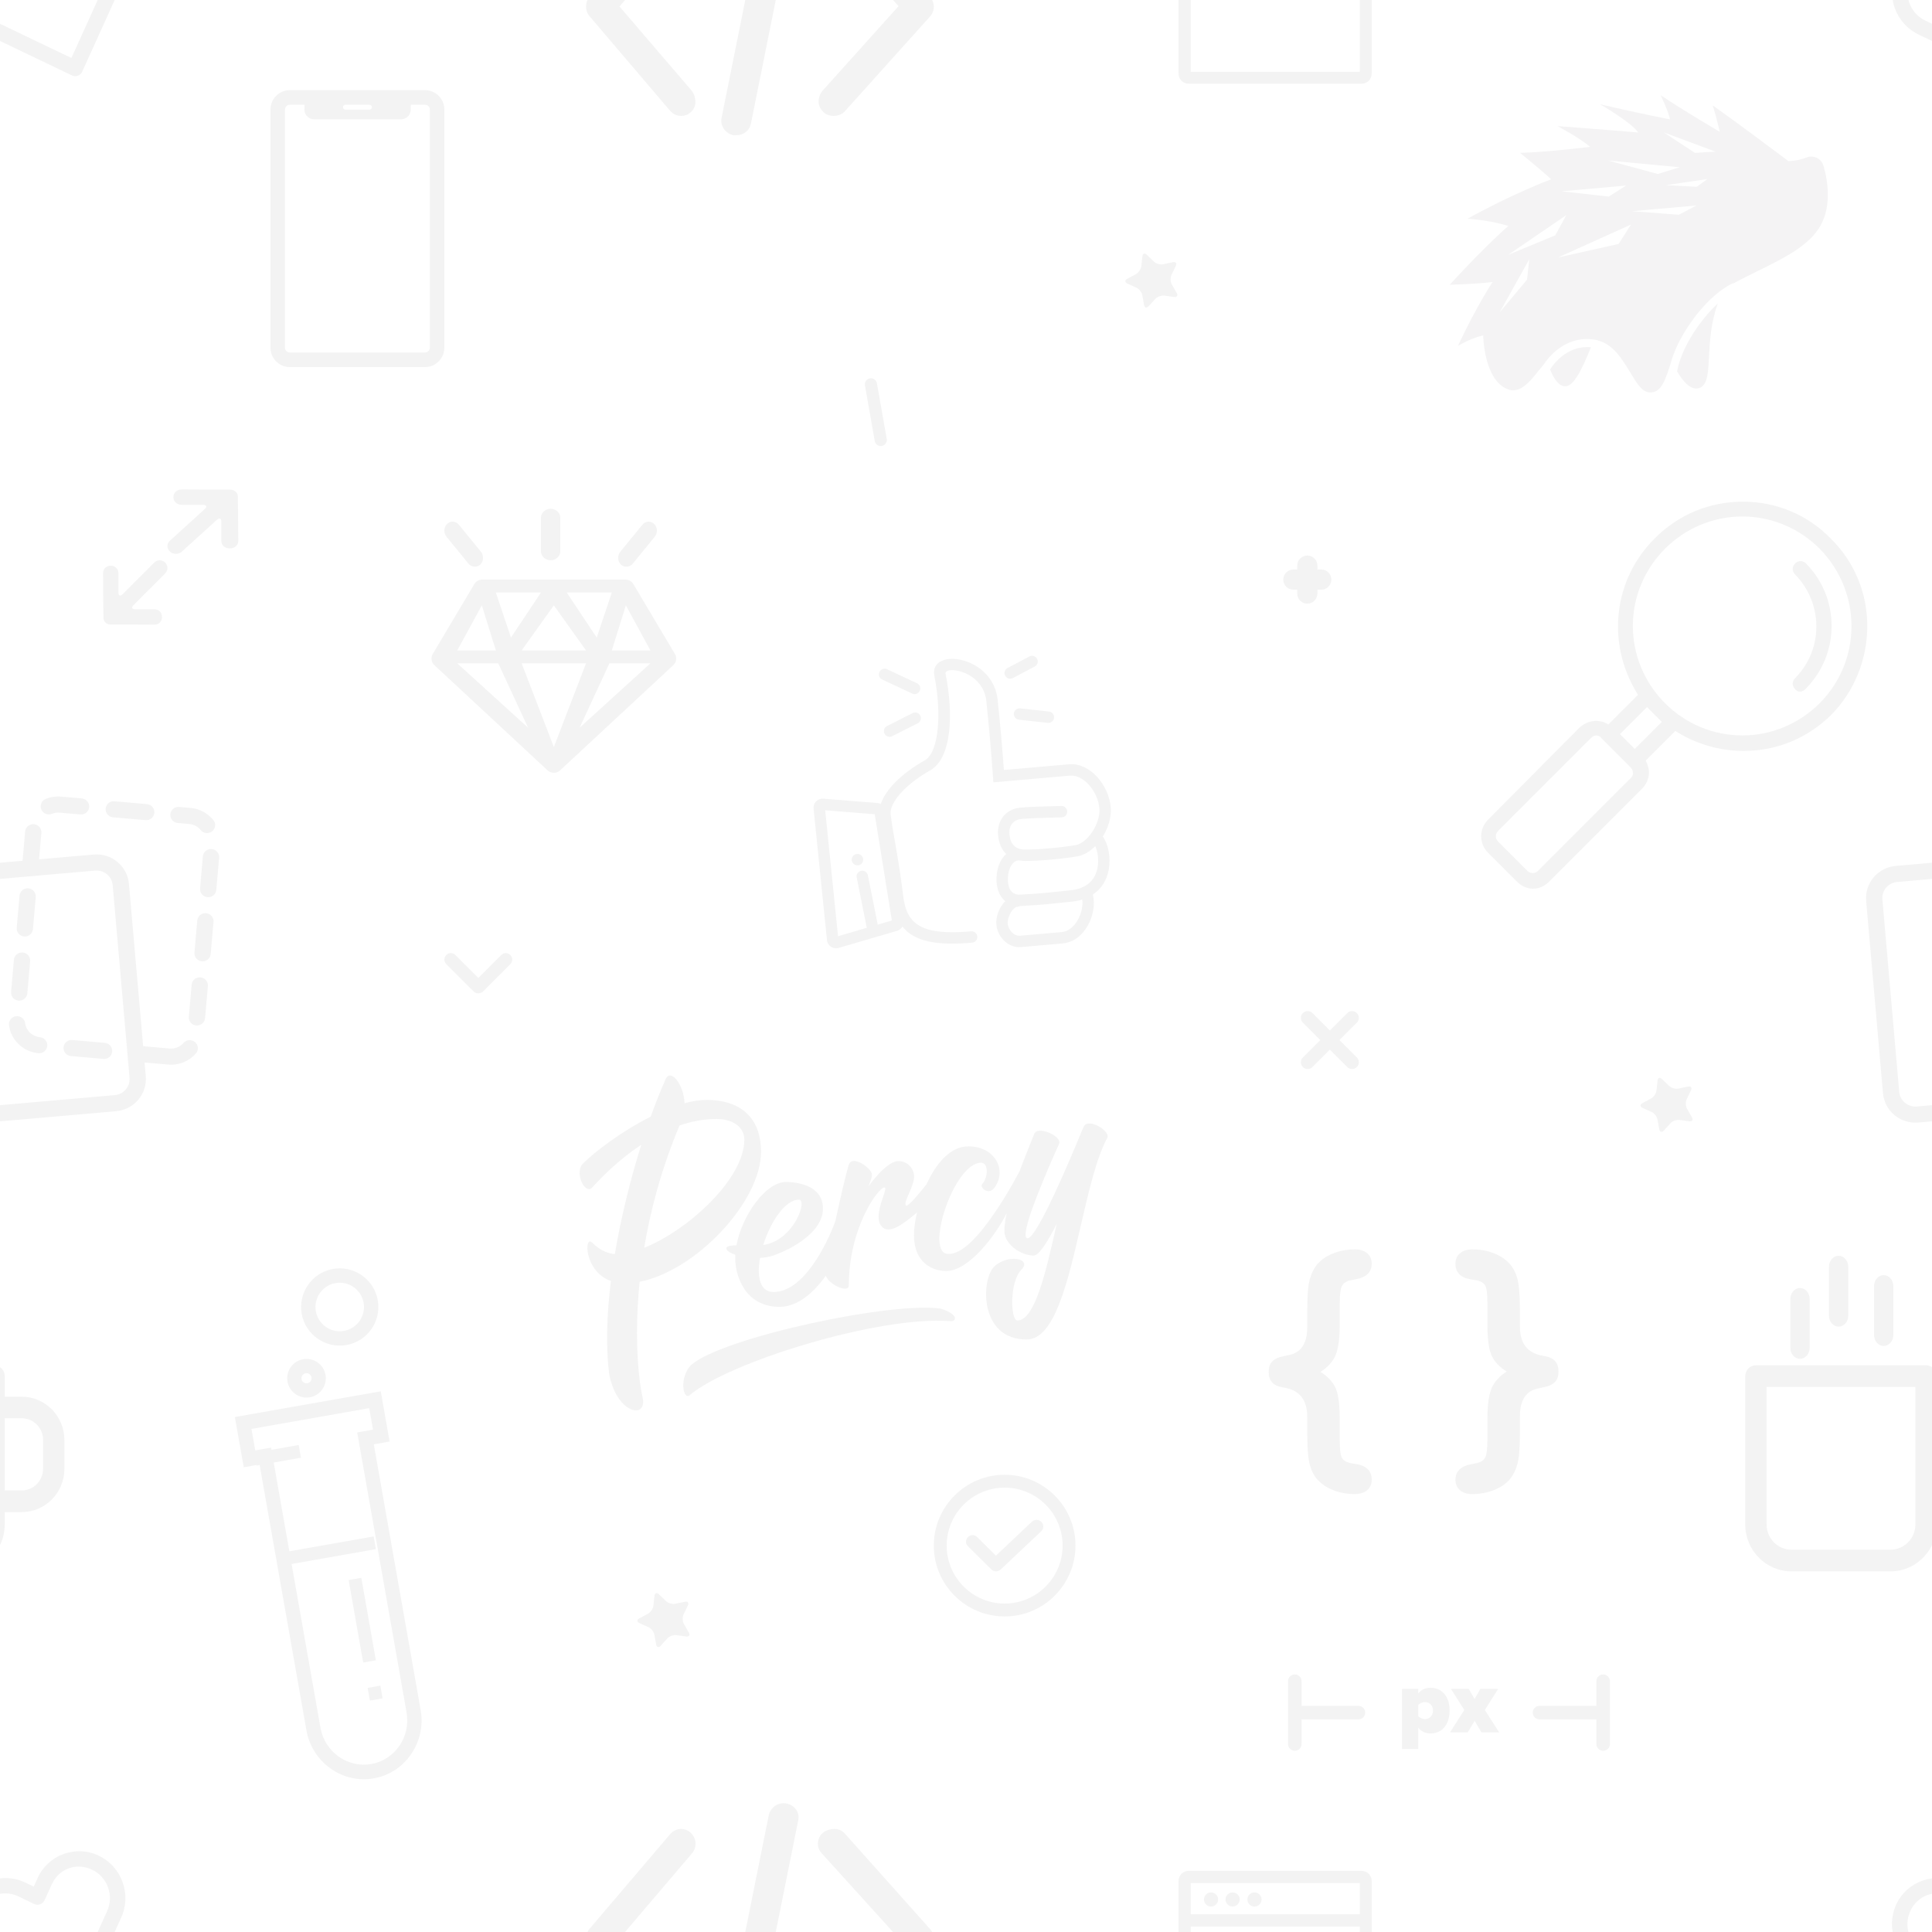 <svg width="300" height="300" viewBox="0 0 300 300" fill="none" xmlns="http://www.w3.org/2000/svg">
<g opacity="0.06" clip-path="url(#clip0)">
<path fill-rule="evenodd" clip-rule="evenodd" d="M9.866 -12.111C8.148 -11.485 6.672 -10.204 5.854 -8.403L5.243 -7.049L3.909 -7.681C0.341 -9.389 -3.935 -7.833 -5.571 -4.231C-7.206 -0.629 -5.646 3.658 -2.078 5.365C2.334 7.476 6.753 9.595 11.165 11.706C11.455 11.845 11.788 11.862 12.092 11.751C12.395 11.641 12.64 11.414 12.772 11.121L18.825 -2.256C20.455 -5.857 18.9 -10.145 15.332 -11.852C13.548 -12.706 11.582 -12.735 9.864 -12.11L9.866 -12.111ZM10.674 -9.891C11.798 -10.3 13.087 -10.254 14.29 -9.677C16.696 -8.526 17.733 -5.671 16.633 -3.24L11.087 9.008C7.046 7.073 3.012 5.136 -1.029 3.201C-3.435 2.05 -4.48 -0.819 -3.376 -3.247C-2.273 -5.676 0.466 -6.673 2.872 -5.522L5.309 -4.346C5.599 -4.208 5.932 -4.191 6.236 -4.302C6.539 -4.412 6.784 -4.639 6.918 -4.932L8.041 -7.403C8.591 -8.617 9.549 -9.481 10.674 -9.891Z" fill="#333333"/>
<path fill-rule="evenodd" clip-rule="evenodd" d="M309.866 -12.111C308.148 -11.485 306.672 -10.204 305.854 -8.403L305.243 -7.049L303.909 -7.681C300.341 -9.389 296.065 -7.833 294.429 -4.231C292.794 -0.629 294.354 3.658 297.922 5.365C302.334 7.476 306.753 9.595 311.165 11.706C311.455 11.845 311.788 11.862 312.092 11.751C312.395 11.641 312.64 11.414 312.772 11.121L318.825 -2.256C320.455 -5.857 318.9 -10.145 315.332 -11.852C313.548 -12.706 311.582 -12.735 309.864 -12.11L309.866 -12.111ZM310.674 -9.891C311.798 -10.3 313.087 -10.254 314.29 -9.677C316.696 -8.526 317.733 -5.671 316.633 -3.24L311.087 9.008C307.046 7.073 303.012 5.136 298.971 3.201C296.565 2.05 295.52 -0.819 296.624 -3.247C297.727 -5.676 300.466 -6.673 302.872 -5.522L305.309 -4.346C305.599 -4.208 305.932 -4.191 306.236 -4.302C306.539 -4.412 306.784 -4.639 306.918 -4.932L308.041 -7.403C308.591 -8.617 309.549 -9.481 310.674 -9.891Z" fill="#333333"/>
<path fill-rule="evenodd" clip-rule="evenodd" d="M9.866 287.889C8.148 288.515 6.672 289.797 5.854 291.597L5.243 292.951L3.909 292.319C0.341 290.611 -3.935 292.167 -5.571 295.769C-7.206 299.371 -5.646 303.658 -2.078 305.365C2.334 307.476 6.753 309.595 11.165 311.706C11.455 311.845 11.788 311.862 12.092 311.751C12.395 311.641 12.64 311.414 12.772 311.121L18.825 297.744C20.455 294.143 18.9 289.855 15.332 288.148C13.548 287.294 11.582 287.265 9.864 287.89L9.866 287.889ZM10.674 290.109C11.798 289.7 13.087 289.746 14.29 290.323C16.696 291.474 17.733 294.329 16.633 296.76L11.087 309.008C7.046 307.073 3.012 305.136 -1.029 303.201C-3.435 302.05 -4.48 299.181 -3.376 296.753C-2.273 294.324 0.466 293.327 2.872 294.478L5.309 295.654C5.599 295.792 5.932 295.809 6.236 295.698C6.539 295.588 6.784 295.361 6.918 295.068L8.041 292.597C8.591 291.383 9.549 290.519 10.674 290.109Z" fill="#333333"/>
<path fill-rule="evenodd" clip-rule="evenodd" d="M309.866 287.889C308.148 288.515 306.672 289.797 305.854 291.597L305.243 292.951L303.909 292.319C300.341 290.611 296.065 292.167 294.429 295.769C292.794 299.371 294.354 303.658 297.922 305.365C302.334 307.476 306.753 309.595 311.165 311.706C311.455 311.845 311.788 311.862 312.092 311.751C312.395 311.641 312.64 311.414 312.772 311.121L318.825 297.744C320.455 294.143 318.9 289.855 315.332 288.148C313.548 287.294 311.582 287.265 309.864 287.89L309.866 287.889ZM310.674 290.109C311.798 289.7 313.087 289.746 314.29 290.323C316.696 291.474 317.733 294.329 316.633 296.76L311.087 309.008C307.046 307.073 303.012 305.136 298.971 303.201C296.565 302.05 295.52 299.181 296.624 296.753C297.727 294.324 300.466 293.327 302.872 294.478L305.309 295.654C305.599 295.792 305.932 295.809 306.236 295.698C306.539 295.588 306.784 295.361 306.918 295.068L308.041 292.597C308.591 291.383 309.549 290.519 310.674 290.109Z" fill="#333333"/>
<path fill-rule="evenodd" clip-rule="evenodd" d="M45 14H66C67.657 14 69 15.351 69 17.017V53.983C69 55.649 67.657 57 66 57H45C43.343 57 42 55.649 42 53.983V17.017C42 15.351 43.343 14 45 14ZM45 16.263C44.586 16.263 44.25 16.601 44.25 17.017V53.983C44.25 54.399 44.586 54.737 45 54.737H66C66.414 54.737 66.75 54.399 66.75 53.983V17.017C66.75 16.601 66.414 16.263 66 16.263H63.791L63.777 17.054C63.762 17.871 63.095 18.526 62.277 18.526H48.775C47.937 18.526 47.261 17.84 47.275 17.001L47.288 16.263H45ZM53.627 16.263C53.419 16.263 53.25 16.432 53.25 16.64C53.25 16.849 53.419 17.017 53.627 17.017H57.373C57.581 17.017 57.75 16.849 57.75 16.64C57.75 16.432 57.581 16.263 57.373 16.263H53.627Z" fill="#333333"/>
<path fill-rule="evenodd" clip-rule="evenodd" d="M96.198 1.01L107.428 -12.187C108.263 -13.136 108.17 -14.561 107.241 -15.415C106.313 -16.269 104.92 -16.174 104.085 -15.224L91.556 -0.51C90.815 0.344 90.815 1.673 91.556 2.527L104.085 17.241C104.549 17.716 105.107 18 105.755 18C106.313 18 106.868 17.809 107.241 17.43C107.705 17.05 107.983 16.48 107.983 15.817C107.983 15.247 107.796 14.583 107.425 14.108L96.198 1.01Z" fill="#333333"/>
<path fill-rule="evenodd" clip-rule="evenodd" d="M131.219 -15.243C130.828 -15.717 130.241 -16 129.558 -16C128.971 -16 128.288 -15.809 127.799 -15.431C126.821 -14.579 126.723 -13.158 127.603 -12.211L139.528 0.953L127.701 14.118C127.31 14.591 127.113 15.16 127.113 15.822C127.113 16.391 127.406 16.957 127.895 17.431C128.285 17.809 128.872 18 129.46 18C130.145 18 130.828 17.717 131.219 17.243L144.414 2.564C145.195 1.712 145.195 0.386 144.414 -0.466L131.219 -15.243Z" fill="#333333"/>
<path fill-rule="evenodd" clip-rule="evenodd" d="M122.134 -19.946C120.899 -20.228 119.663 -19.379 119.377 -18.153L112.055 18.264C111.77 19.49 112.626 20.715 113.861 21H114.337C115.477 21 116.428 20.246 116.619 19.113L123.941 -17.304C124.225 -18.53 123.465 -19.663 122.134 -19.946H122.134Z" fill="#333333"/>
<path fill-rule="evenodd" clip-rule="evenodd" d="M96.198 301.01L107.428 287.813C108.263 286.864 108.17 285.439 107.241 284.585C106.313 283.731 104.92 283.827 104.085 284.776L91.556 299.49C90.815 300.344 90.815 301.673 91.556 302.527L104.085 317.241C104.549 317.716 105.107 318 105.755 318C106.313 318 106.868 317.809 107.241 317.43C107.705 317.05 107.983 316.48 107.983 315.817C107.983 315.247 107.796 314.583 107.425 314.109L96.198 301.01Z" fill="#333333"/>
<path fill-rule="evenodd" clip-rule="evenodd" d="M131.219 284.757C130.828 284.283 130.241 284 129.558 284C128.971 284 128.288 284.19 127.799 284.569C126.821 285.421 126.723 286.842 127.603 287.789L139.528 300.953L127.701 314.118C127.31 314.591 127.113 315.16 127.113 315.822C127.113 316.391 127.406 316.957 127.895 317.431C128.285 317.81 128.872 318 129.46 318C130.145 318 130.828 317.717 131.219 317.243L144.414 302.564C145.195 301.712 145.195 300.386 144.414 299.534L131.219 284.757Z" fill="#333333"/>
<path fill-rule="evenodd" clip-rule="evenodd" d="M122.134 280.054C120.899 279.772 119.663 280.621 119.377 281.847L112.055 318.264C111.77 319.49 112.626 320.715 113.861 321H114.337C115.477 321 116.428 320.246 116.619 319.113L123.941 282.696C124.225 281.47 123.465 280.336 122.134 280.054H122.134Z" fill="#333333"/>
<path fill-rule="evenodd" clip-rule="evenodd" d="M211.401 -9.5H184.6C183.699 -9.5 183 -8.801 183 -7.901V11.4C183 12.301 183.699 13 184.6 13H211.401C212.301 13 213 12.301 213 11.4V-7.901C213 -8.801 212.301 -9.5 211.401 -9.5ZM211.151 -7.651V-2.75H184.901V-7.6H211.151V-7.651ZM184.901 11.15V-0.85H211.151V11.15H184.901ZM186.949 -5.051C186.949 -5.65 187.449 -6.15 188.049 -6.15C188.649 -6.15 189.149 -5.65 189.149 -5.051C189.149 -4.451 188.649 -3.951 188.049 -3.951C187.449 -3.949 186.949 -4.449 186.949 -5.051ZM190.301 -5.051C190.301 -5.65 190.801 -6.15 191.401 -6.15C192 -6.15 192.5 -5.65 192.5 -5.051C192.5 -4.451 192 -3.951 191.401 -3.951C190.801 -3.949 190.301 -4.449 190.301 -5.051ZM193.699 -5.051C193.699 -5.65 194.199 -6.15 194.799 -6.15C195.399 -6.15 195.899 -5.65 195.899 -5.051C195.899 -4.451 195.399 -3.951 194.799 -3.951C194.199 -3.949 193.699 -4.449 193.699 -5.051Z" fill="#333333"/>
<path fill-rule="evenodd" clip-rule="evenodd" d="M211.401 290.5H184.6C183.699 290.5 183 291.199 183 292.099V311.4C183 312.301 183.699 313 184.6 313H211.401C212.301 313 213 312.301 213 311.4V292.099C213 291.199 212.301 290.5 211.401 290.5ZM211.151 292.349V297.25H184.901V292.4H211.151V292.349ZM184.901 311.15V299.15H211.151V311.15H184.901ZM186.949 294.949C186.949 294.35 187.449 293.85 188.049 293.85C188.649 293.85 189.149 294.35 189.149 294.949C189.149 295.549 188.649 296.049 188.049 296.049C187.449 296.051 186.949 295.551 186.949 294.949ZM190.301 294.949C190.301 294.35 190.801 293.85 191.401 293.85C192 293.85 192.5 294.35 192.5 294.949C192.5 295.549 192 296.049 191.401 296.049C190.801 296.051 190.301 295.551 190.301 294.949ZM193.699 294.949C193.699 294.35 194.199 293.85 194.799 293.85C195.399 293.85 195.899 294.35 195.899 294.949C195.899 295.549 195.399 296.049 194.799 296.049C194.199 296.051 193.699 295.551 193.699 294.949Z" fill="#333333"/>
<path fill-rule="evenodd" clip-rule="evenodd" d="M283.15 25.737C282.909 24.9 282.158 24.327 281.283 24.312C281.022 24.307 280.766 24.354 280.521 24.45C279.895 24.696 278.921 24.98 277.709 25.015C275.291 23.202 269.429 18.824 265.949 16.364C265.949 16.364 266.417 17.798 267.052 20.473C267.052 20.473 261.537 17.251 257.871 14.785C257.871 14.785 259.207 17.62 259.306 18.532C259.306 18.532 254.909 17.699 248.485 16.199C248.485 16.199 253.235 18.947 254.389 20.572C254.389 20.572 248.625 20.083 241.836 19.578C241.836 19.578 245.251 21.371 246.907 22.8C246.907 22.8 240.731 23.594 236.034 23.74C236.034 23.74 239.467 26.507 240.849 27.842C240.849 27.842 234.95 30.041 227.881 33.96C227.881 33.96 231.566 34.206 234.209 35.096C234.209 35.096 230.954 37.855 225.112 44.212C225.112 44.212 228.793 44.141 231.769 43.794C231.769 43.794 229.382 47.332 226.379 53.711C226.379 53.711 228.383 52.498 230.311 52.08C230.311 52.08 230.391 59.3 234.365 60.526L234.368 60.521C234.563 60.586 234.749 60.611 234.911 60.614C235.106 60.617 235.311 60.591 235.519 60.536C236.792 60.2 237.773 58.98 238.909 57.569C239.173 57.241 239.442 56.907 239.721 56.575C240.205 55.833 240.904 55.017 241.785 54.325C243.333 53.108 245.508 52.224 248.143 52.851L248.135 52.885C250.49 53.433 251.966 55.881 253.17 57.876C254.148 59.497 254.92 60.778 256.027 60.918C256.105 60.928 256.182 60.934 256.258 60.935C257.952 60.965 258.582 59.022 259.379 56.562C259.928 54.427 261.122 52.089 262.592 50.006C264.44 47.387 266.807 45.054 269.063 43.989L269.091 44.049C270.312 43.377 271.596 42.746 272.861 42.124C276.783 40.194 280.487 38.372 282.379 35.541C283.325 34.126 283.812 32.377 283.827 30.344C283.84 28.52 283.467 26.832 283.15 25.737ZM266.742 47.129C265.644 48.134 264.568 49.374 263.614 50.726C261.986 53.033 260.78 55.571 260.416 57.675C261.463 59.426 262.417 60.295 263.323 60.326L263.352 60.327C264.197 60.341 264.763 59.79 265.036 58.689C265.241 57.866 265.301 56.732 265.371 55.418C265.496 53.056 265.659 50.021 266.742 47.129ZM243.026 59.98C242.154 59.965 241.393 59.11 240.698 57.367C241.098 56.73 241.723 55.963 242.557 55.307C243.716 54.397 245.226 53.739 247.035 53.926C246.825 54.458 246.585 55.043 246.328 55.627C245.424 57.687 244.349 59.813 243.227 59.968C243.161 59.977 243.093 59.981 243.026 59.98ZM263.192 23.743L258.35 20.556L266.373 23.541L263.192 23.743ZM249.707 24.923L257.427 27.019L260.828 25.968L249.707 24.923ZM263.465 29.006L265.141 27.796L258.719 28.748L263.465 29.006ZM252.493 28.815L249.81 30.524L242.472 29.704L252.493 28.815ZM260.698 33.348L263.415 31.907L253.393 32.797L260.698 33.348ZM253.26 34.869L251.332 37.882L241.907 39.987L253.26 34.869ZM241.503 36.54L234.182 39.574L243.211 33.408L241.503 36.54ZM237.463 40.26L237.121 43.417L232.859 48.515L237.463 40.26Z" fill="#3F3A40"/>
<path fill-rule="evenodd" clip-rule="evenodd" d="M36.938 77.09C36.93 76.509 36.409 76.035 35.775 76.033L28.241 76C26.488 76 26.49 78.389 28.244 78.391L31.517 78.394C32.064 78.394 32.195 78.677 31.803 79.034L26.385 83.96C25.871 84.426 25.871 85.181 26.387 85.65C26.9 86.117 27.733 86.117 28.247 85.65L33.665 80.724C34.052 80.373 34.367 80.485 34.367 80.984L34.369 83.962C34.372 85.554 37.003 85.556 37 83.964L36.938 77.09Z" fill="#333333"/>
<path fill-rule="evenodd" clip-rule="evenodd" d="M16.056 95.912C16.063 96.493 16.537 96.967 17.114 96.969L23.962 97C25.556 97.002 25.554 94.611 23.96 94.611L20.985 94.608C20.488 94.608 20.368 94.325 20.724 93.968L25.65 89.042C26.117 88.575 26.117 87.818 25.648 87.351C25.181 86.885 24.424 86.882 23.958 87.349L19.032 92.278C18.68 92.629 18.394 92.514 18.394 92.017L18.392 89.039C18.389 87.447 15.998 87.445 16 89.037L16.056 95.912Z" fill="#333333"/>
<path fill-rule="evenodd" clip-rule="evenodd" d="M179.394 46.412C179.704 46.071 180.327 45.844 180.782 45.906L182.308 46.113C182.764 46.175 182.949 45.9 182.721 45.5L181.958 44.164C181.729 43.764 181.706 43.102 181.905 42.688L182.573 41.301C182.774 40.886 182.57 40.625 182.119 40.719L180.612 41.032C180.161 41.126 179.525 40.943 179.192 40.625L178.08 39.561C177.747 39.243 177.436 39.356 177.386 39.813L177.218 41.343C177.168 41.802 176.797 42.35 176.392 42.568L175.036 43.297C174.63 43.515 174.643 43.846 175.062 44.035L176.465 44.668C176.885 44.858 177.293 45.38 177.374 45.833L177.648 47.346C177.731 47.8 178.05 47.891 178.359 47.55L179.394 46.412Z" fill="#333333"/>
<path fill-rule="evenodd" clip-rule="evenodd" d="M259.394 174.412C259.704 174.07 260.327 173.844 260.782 173.906L262.308 174.113C262.764 174.175 262.949 173.9 262.721 173.5L261.958 172.164C261.729 171.764 261.706 171.102 261.905 170.688L262.573 169.301C262.774 168.886 262.57 168.625 262.119 168.719L260.612 169.032C260.161 169.126 259.525 168.943 259.192 168.625L258.08 167.561C257.747 167.243 257.436 167.356 257.386 167.813L257.218 169.343C257.168 169.802 256.797 170.351 256.392 170.568L255.036 171.297C254.63 171.515 254.643 171.847 255.062 172.035L256.465 172.668C256.885 172.858 257.293 173.379 257.374 173.832L257.648 175.346C257.731 175.8 258.05 175.891 258.359 175.551L259.394 174.412Z" fill="#333333"/>
<path fill-rule="evenodd" clip-rule="evenodd" d="M103.631 254.412C103.941 254.07 104.563 253.844 105.019 253.906L106.544 254.113C107.001 254.175 107.185 253.9 106.958 253.5L106.194 252.164C105.965 251.764 105.942 251.102 106.142 250.688L106.81 249.301C107.011 248.886 106.807 248.625 106.356 248.719L104.849 249.032C104.398 249.126 103.761 248.943 103.429 248.625L102.316 247.561C101.984 247.243 101.672 247.356 101.623 247.813L101.455 249.343C101.405 249.802 101.034 250.351 100.629 250.568L99.272 251.297C98.867 251.515 98.879 251.846 99.299 252.035L100.702 252.668C101.122 252.858 101.53 253.379 101.611 253.832L101.885 255.346C101.968 255.8 102.286 255.891 102.596 255.551L103.631 254.412Z" fill="#333333"/>
<path fill-rule="evenodd" clip-rule="evenodd" d="M135.075 58.753C135.588 58.662 136.078 59.005 136.168 59.519L137.691 68.153C137.781 68.666 137.438 69.156 136.925 69.247C136.411 69.337 135.922 68.994 135.831 68.481L134.309 59.847C134.218 59.333 134.561 58.843 135.075 58.753Z" fill="#333333"/>
<path fill-rule="evenodd" clip-rule="evenodd" d="M85.484 79C84.694 79.007 83.985 79.654 84 80.353V85.655C83.989 86.356 84.707 87 85.5 87C86.293 87 87.011 86.356 87 85.655V80.353C87.017 79.646 86.285 78.993 85.484 79ZM70.224 81.001C69.741 81.025 69.284 81.373 69.096 81.86C68.908 82.345 69.002 82.944 69.325 83.334L72.757 87.533C73.199 88.095 74.075 88.16 74.585 87.672C75.094 87.182 75.143 86.23 74.687 85.682L71.256 81.483C71.003 81.164 70.611 80.981 70.224 81.001L70.224 81.001ZM100.601 81.005C100.273 81.038 99.958 81.215 99.744 81.486L96.313 85.683C95.857 86.231 95.906 87.182 96.415 87.672C96.924 88.16 97.8 88.095 98.243 87.534L101.673 83.337C102.018 82.922 102.101 82.273 101.869 81.772C101.64 81.273 101.114 80.954 100.601 81.005L100.601 81.005ZM74.799 90C74.341 90.021 73.903 90.281 73.669 90.668L67.178 101.584C66.867 102.11 66.973 102.842 67.424 103.261L85.044 119.635C85.498 120.06 86.263 120.122 86.782 119.778C86.851 119.74 86.9 119.682 86.956 119.635L104.576 103.261C105.027 102.842 105.134 102.11 104.822 101.584L98.331 90.668C98.084 90.261 97.61 89.998 97.128 90H86H74.8H74.799ZM77 92H84L79.338 99L77 92ZM88 92H95L92.662 99L88 92ZM86 94L91 101H81L86 94ZM74.817 94L77 101H71L74.817 94ZM97.183 94L101 101H95L97.183 94ZM71 103H77.368L82 113L71 103ZM81 103H91L86 116L81 103ZM94.632 103H101L90 113L94.632 103Z" fill="#333333"/>
<mask id="path-22-outside-1" maskUnits="userSpaceOnUse" x="197.343" y="84.343" width="11.314" height="11.314" fill="black">
<rect fill="white" x="197.343" y="84.343" width="11.314" height="11.314"/>
<path fill-rule="evenodd" clip-rule="evenodd" d="M203.467 87.832C203.467 87.574 203.258 87.365 203 87.365C202.742 87.365 202.533 87.574 202.533 87.832L202.533 89.533L200.832 89.533C200.574 89.533 200.365 89.742 200.365 90C200.365 90.258 200.574 90.467 200.832 90.467H202.533V92.168C202.533 92.426 202.742 92.635 203 92.635C203.258 92.635 203.467 92.426 203.467 92.168V90.467H205.168C205.426 90.467 205.635 90.258 205.635 90C205.635 89.742 205.426 89.533 205.168 89.533L203.467 89.533L203.467 87.832Z"/>
</mask>
<path fill-rule="evenodd" clip-rule="evenodd" d="M203.467 87.832C203.467 87.574 203.258 87.365 203 87.365C202.742 87.365 202.533 87.574 202.533 87.832L202.533 89.533L200.832 89.533C200.574 89.533 200.365 89.742 200.365 90C200.365 90.258 200.574 90.467 200.832 90.467H202.533V92.168C202.533 92.426 202.742 92.635 203 92.635C203.258 92.635 203.467 92.426 203.467 92.168V90.467H205.168C205.426 90.467 205.635 90.258 205.635 90C205.635 89.742 205.426 89.533 205.168 89.533L203.467 89.533L203.467 87.832Z" fill="#333333"/>
<path d="M202.533 89.533L202.533 90.633L203.633 90.633L203.633 89.533L202.533 89.533ZM200.365 90L201.465 90L200.365 90ZM200.832 90.467L200.832 89.367L200.832 90.467ZM202.533 90.467H203.633V89.367H202.533V90.467ZM202.533 92.168H203.633H202.533ZM203 92.635V91.535V92.635ZM203.467 92.168H202.367H203.467ZM203.467 90.467V89.367H202.367V90.467H203.467ZM205.168 90.467L205.168 89.367L205.168 90.467ZM205.635 90L204.535 90L205.635 90ZM203.467 89.533H202.367L202.367 90.633H203.467L203.467 89.533ZM203 88.465C202.651 88.465 202.367 88.182 202.367 87.832L204.567 87.832C204.567 86.967 203.866 86.265 203 86.265V88.465ZM203.633 87.832C203.633 88.181 203.35 88.465 203 88.465V86.265C202.134 86.265 201.433 86.967 201.433 87.832L203.633 87.832ZM203.633 89.533L203.633 87.832L201.433 87.832L201.433 89.533L203.633 89.533ZM200.832 90.633L202.533 90.633L202.533 88.433L200.832 88.433V90.633ZM201.465 90C201.465 90.35 201.181 90.633 200.832 90.633V88.433C199.966 88.433 199.265 89.135 199.265 90L201.465 90ZM200.832 89.367C201.181 89.367 201.465 89.65 201.465 90L199.265 90C199.265 90.865 199.966 91.567 200.832 91.567L200.832 89.367ZM202.533 89.367L200.832 89.367L200.832 91.567L202.533 91.567V89.367ZM203.633 92.168V90.467H201.433L201.433 92.168L203.633 92.168ZM203 91.535C203.35 91.535 203.633 91.819 203.633 92.168L201.433 92.168C201.433 93.033 202.134 93.735 203 93.735V91.535ZM202.367 92.168C202.367 91.818 202.651 91.535 203 91.535V93.735C203.866 93.735 204.567 93.033 204.567 92.168L202.367 92.168ZM202.367 90.467V92.168L204.567 92.168L204.567 90.467H202.367ZM205.168 89.367L203.467 89.367V91.567L205.168 91.567L205.168 89.367ZM204.535 90C204.535 89.65 204.819 89.367 205.168 89.367L205.168 91.567C206.034 91.567 206.735 90.865 206.735 90L204.535 90ZM205.168 90.633C204.819 90.633 204.535 90.35 204.535 90L206.735 90C206.735 89.135 206.034 88.433 205.168 88.433V90.633ZM203.467 90.633L205.168 90.633V88.433L203.467 88.433V90.633ZM202.367 87.832L202.367 89.533H204.567L204.567 87.832L202.367 87.832Z" fill="#333333" mask="url(#path-22-outside-1)"/>
<path fill-rule="evenodd" clip-rule="evenodd" d="M160.675 103.498L157.273 105.293C156.841 105.521 156.307 105.356 156.079 104.924C155.851 104.492 156.016 103.958 156.448 103.73L159.849 101.934C160.281 101.706 160.816 101.872 161.044 102.303C161.272 102.735 161.106 103.27 160.675 103.498ZM149.808 102.62C152.516 103.466 154.601 105.667 154.916 108.673C155.297 112.304 155.62 115.934 155.884 119.563L165.995 118.678C169.215 118.397 172.168 121.854 172.475 125.364C172.605 126.855 172.104 128.507 171.244 129.894C172.102 131.089 172.511 133.184 172.167 135.037C171.862 136.681 171.031 138.023 169.698 138.905C170.433 141.819 168.492 146.191 165.008 146.496L158.538 147.062C156.541 147.236 154.882 145.475 154.715 143.561C154.607 142.33 155.175 140.859 156.095 139.935C155.325 139.302 154.833 138.286 154.747 136.953C154.632 135.167 155.211 133.523 156.238 132.603C155.516 131.898 155.085 130.884 154.979 129.667C154.78 127.398 156.209 125.604 158.475 125.406C159.7 125.298 161.81 125.213 164.816 125.149C165.304 125.139 165.708 125.526 165.718 126.014C165.729 126.502 165.342 126.906 164.853 126.917C161.884 126.98 159.805 127.064 158.629 127.167C157.356 127.278 156.625 128.197 156.74 129.513C156.875 131.056 157.648 131.907 159.128 131.917C161.219 131.931 164.724 131.625 167.018 131.226C168.881 130.902 170.917 127.838 170.714 125.519C170.482 122.878 168.244 120.256 166.149 120.439L154.247 121.481L154.184 120.584C153.91 116.677 153.568 112.768 153.158 108.857C152.922 106.609 151.357 104.956 149.28 104.307C147.686 103.809 146.726 104.12 146.82 104.588C148.076 110.841 147.802 117.749 144.42 119.637C140.743 121.689 138.11 124.587 138.296 126.405C138.36 127.034 138.475 127.81 138.67 128.969C138.698 129.131 138.779 129.604 138.876 130.162C139.022 131.008 139.202 132.051 139.28 132.513C139.679 134.887 139.989 136.967 140.258 139.195C140.805 143.743 143.401 145.263 150.798 144.616C151.284 144.573 151.713 144.933 151.756 145.42C151.798 145.906 151.438 146.335 150.952 146.377C145.372 146.865 141.964 146.184 140.126 143.873C139.952 144.188 139.658 144.435 139.29 144.543L130.209 147.197C129.463 147.415 128.681 146.987 128.463 146.241C128.439 146.159 128.423 146.074 128.414 145.989L126.331 125.567C126.252 124.793 126.815 124.103 127.588 124.024C127.673 124.015 127.758 124.014 127.843 124.021L136.25 124.694C136.433 124.708 136.606 124.758 136.764 124.836C137.554 122.497 140.184 119.977 143.558 118.093C145.922 116.774 146.176 110.361 145.086 104.936C144.62 102.613 147.156 101.791 149.808 102.62ZM166.466 139.998C167.035 139.936 167.564 139.827 168.052 139.675C168.327 141.636 166.962 144.55 164.854 144.734L158.384 145.3C157.463 145.381 156.565 144.428 156.476 143.407C156.386 142.381 157.268 140.866 157.99 140.803C158.121 140.792 158.242 140.753 158.349 140.692C158.478 140.692 158.61 140.686 158.743 140.674C159.026 140.649 159.253 140.634 159.54 140.619L159.982 140.596C161.302 140.527 162.911 140.387 166.466 139.998ZM158.199 133.598C158.17 133.604 158.139 133.607 158.108 133.609C157.197 133.672 156.397 135.059 156.512 136.84C156.611 138.376 157.367 139.02 158.589 138.913C158.893 138.886 159.14 138.869 159.446 138.853L159.891 138.83C161.172 138.764 162.75 138.626 166.274 138.241C168.739 137.971 170.064 136.678 170.429 134.714C170.647 133.538 170.452 132.219 170.076 131.385C169.259 132.211 168.303 132.797 167.321 132.968C164.925 133.384 161.315 133.7 159.115 133.685C158.793 133.683 158.487 133.653 158.199 133.598ZM142.397 106.094L137.739 103.918C137.297 103.712 136.771 103.903 136.564 104.345C136.357 104.788 136.549 105.314 136.991 105.52L141.649 107.696C142.092 107.902 142.618 107.711 142.824 107.269C143.031 106.826 142.84 106.3 142.397 106.094ZM158.216 111.752L162.697 112.247C163.182 112.301 163.619 111.951 163.672 111.466C163.726 110.98 163.376 110.543 162.891 110.49L158.41 109.994C157.925 109.941 157.488 110.291 157.435 110.776C157.381 111.261 157.731 111.698 158.216 111.752ZM137.738 112.736L141.715 110.733C142.151 110.514 142.683 110.689 142.902 111.125C143.122 111.561 142.947 112.093 142.51 112.312L138.533 114.315C138.097 114.535 137.566 114.359 137.346 113.923C137.126 113.487 137.302 112.956 137.738 112.736ZM128.134 125.818L130.129 145.378L134.591 144.074L133.03 136.254C132.935 135.775 133.245 135.31 133.724 135.214C134.203 135.119 134.668 135.429 134.764 135.908L136.295 143.576L138.488 142.935L135.826 126.434L128.134 125.818ZM134.037 133.407C134.079 133.893 133.715 134.322 133.224 134.365C132.733 134.408 132.3 134.049 132.257 133.562C132.215 133.076 132.579 132.647 133.07 132.604C133.561 132.561 133.994 132.92 134.037 133.407Z" fill="#333333"/>
<path fill-rule="evenodd" clip-rule="evenodd" d="M20.021 137.234C19.905 135.913 19.262 134.693 18.236 133.842C17.209 132.99 15.881 132.577 14.544 132.694L-5.62 134.458C-8.404 134.702 -10.466 137.129 -10.225 139.88L-7.611 169.766C-7.495 171.087 -6.853 172.307 -5.826 173.159C-4.799 174.01 -3.471 174.423 -2.134 174.306L18.03 172.542C19.367 172.425 20.603 171.787 21.466 170.771C22.33 169.754 22.751 168.441 22.635 167.12L20.021 137.234ZM17.812 170.051L-2.352 171.815C-3.744 171.937 -4.97 170.921 -5.09 169.546L-7.705 139.66C-7.825 138.284 -6.795 137.07 -5.402 136.949L14.762 135.185C15.429 135.126 16.094 135.333 16.608 135.758C17.121 136.184 17.442 136.795 17.5 137.455L20.115 167.34C20.172 168 19.962 168.658 19.53 169.166C19.099 169.674 18.48 169.993 17.812 170.051Z" fill="#333333"/>
<path fill-rule="evenodd" clip-rule="evenodd" d="M7.102 124.053C7.846 123.749 8.653 123.626 9.457 123.694L12.696 123.977C13.391 124.038 13.907 124.646 13.847 125.333C13.787 126.02 13.173 126.529 12.478 126.468L9.239 126.185C8.839 126.153 8.436 126.218 8.068 126.37C7.419 126.633 6.678 126.327 6.413 125.686C6.146 125.045 6.454 124.316 7.102 124.053ZM29.403 127.949C30.133 128.013 30.799 128.386 31.23 128.975C31.67 129.431 32.383 129.494 32.895 129.121C33.408 128.75 33.56 128.057 33.251 127.507C32.395 126.34 31.071 125.593 29.62 125.458L27.819 125.301C27.122 125.24 26.509 125.749 26.45 126.436C26.389 127.122 26.904 127.73 27.601 127.791L29.403 127.949ZM3.467 134.098L3.902 129.117C3.962 128.43 4.576 127.921 5.271 127.982C5.606 128.011 5.916 128.172 6.132 128.426C6.347 128.68 6.452 129.009 6.423 129.338L5.987 134.319C5.927 135.007 5.313 135.514 4.618 135.454C3.923 135.393 3.406 134.787 3.467 134.098ZM2.595 144.06L3.031 139.079C3.091 138.392 3.705 137.883 4.4 137.944C4.735 137.973 5.044 138.134 5.26 138.388C5.476 138.642 5.58 138.971 5.551 139.3L5.115 144.281C5.055 144.969 4.441 145.476 3.746 145.416C3.051 145.355 2.535 144.749 2.595 144.06ZM3.909 158.933C3.879 158.589 3.705 158.272 3.43 158.059C3.155 157.845 2.804 157.754 2.46 157.804C2.114 157.856 1.806 158.047 1.608 158.329C1.409 158.614 1.34 158.967 1.414 159.304C1.764 161.584 3.647 163.335 5.97 163.542C6.665 163.603 7.279 163.094 7.339 162.407C7.399 161.72 6.883 161.112 6.188 161.051C5.026 160.948 4.085 160.071 3.909 158.933ZM11.229 161.492L16.27 161.933C16.965 161.994 17.481 162.602 17.421 163.289C17.361 163.976 16.747 164.485 16.052 164.424L11.011 163.983C10.316 163.922 9.8 163.314 9.86 162.627C9.92 161.941 10.534 161.432 11.229 161.492ZM22.815 124.863L17.774 124.422C17.079 124.361 16.465 124.87 16.405 125.557C16.345 126.244 16.861 126.851 17.556 126.912L22.597 127.353C23.292 127.414 23.906 126.905 23.966 126.218C24.026 125.531 23.51 124.924 22.815 124.863ZM30.195 147.918L30.631 142.937C30.691 142.25 31.305 141.741 32 141.802C32.335 141.831 32.644 141.991 32.86 142.246C33.076 142.5 33.18 142.828 33.151 143.157L32.716 148.138C32.655 148.827 32.041 149.334 31.346 149.273C30.651 149.212 30.135 148.607 30.195 147.918ZM31.502 132.975L31.067 137.956C31.006 138.645 31.523 139.25 32.218 139.311C32.913 139.372 33.527 138.865 33.587 138.176L34.023 133.195C34.052 132.867 33.947 132.538 33.732 132.284C33.516 132.03 33.206 131.869 32.872 131.84C32.176 131.779 31.562 132.288 31.502 132.975ZM21.311 162.374L26.352 162.815C27.167 162.887 27.967 162.564 28.497 161.948C28.95 161.423 29.749 161.362 30.281 161.81C30.814 162.259 30.877 163.048 30.425 163.574C29.364 164.804 27.764 165.448 26.134 165.306L21.093 164.865C20.398 164.804 19.882 164.196 19.942 163.509C20.002 162.822 20.616 162.313 21.311 162.374ZM29.759 152.899L29.323 157.88C29.263 158.568 29.779 159.174 30.475 159.235C31.17 159.296 31.784 158.789 31.844 158.1L32.28 153.119C32.309 152.79 32.204 152.462 31.988 152.208C31.773 151.953 31.463 151.793 31.128 151.764C30.433 151.703 29.819 152.212 29.759 152.899ZM1.723 154.022L2.159 149.041C2.219 148.354 2.833 147.845 3.528 147.906C3.863 147.935 4.172 148.096 4.388 148.35C4.604 148.604 4.708 148.933 4.68 149.262L4.244 154.242C4.184 154.931 3.57 155.438 2.875 155.377C2.179 155.317 1.663 154.711 1.723 154.022Z" fill="#333333"/>
<path fill-rule="evenodd" clip-rule="evenodd" d="M320.021 137.234C319.905 135.913 319.262 134.693 318.236 133.842C317.209 132.99 315.881 132.577 314.544 132.694L294.38 134.458C291.596 134.702 289.534 137.129 289.775 139.88L292.389 169.766C292.505 171.087 293.147 172.307 294.174 173.159C295.201 174.01 296.529 174.423 297.866 174.306L318.03 172.542C319.367 172.425 320.603 171.787 321.466 170.771C322.33 169.754 322.751 168.441 322.635 167.12L320.021 137.234ZM317.812 170.051L297.648 171.815C296.256 171.937 295.03 170.921 294.91 169.546L292.295 139.66C292.175 138.284 293.205 137.07 294.598 136.949L314.762 135.185C315.429 135.126 316.094 135.333 316.608 135.758C317.121 136.184 317.442 136.795 317.5 137.455L320.115 167.34C320.172 168 319.962 168.658 319.53 169.166C319.099 169.674 318.48 169.993 317.812 170.051Z" fill="#333333"/>
<path fill-rule="evenodd" clip-rule="evenodd" d="M70.707 148.293C70.317 147.902 69.683 147.902 69.293 148.293C68.902 148.683 68.902 149.317 69.293 149.707L73.536 153.95C73.737 154.152 74.005 154.249 74.269 154.242C74.534 154.249 74.8 154.152 75.003 153.95L79.245 149.707C79.636 149.317 79.636 148.683 79.245 148.293C78.855 147.902 78.222 147.902 77.831 148.293L74.269 151.855L70.707 148.293Z" fill="#333333"/>
<path fill-rule="evenodd" clip-rule="evenodd" d="M284.248 83.597C280.646 79.898 275.748 77.898 270.646 77.898C265.447 77.898 260.646 79.898 256.947 83.597C253.248 87.296 251.248 92.097 251.248 97.296C251.248 101.097 252.349 104.695 254.349 107.898L249.748 112.5C248.349 111.601 246.549 111.801 245.248 113L231.049 127.297C229.65 128.695 229.65 130.996 231.049 132.398L235.549 136.898C236.248 137.598 237.15 138 238.049 138C238.947 138 239.85 137.602 240.549 136.898L254.947 122.5C255.646 121.801 256.048 120.899 256.048 120C256.048 119.301 255.849 118.7 255.548 118.102L260.15 113.5C263.252 115.5 266.951 116.602 270.752 116.602C275.951 116.602 280.752 114.602 284.451 110.903C287.947 107.297 289.947 102.399 289.947 97.2C289.947 92.098 287.947 87.2 284.248 83.598L284.248 83.597ZM253.248 120.796L238.846 135.198C238.346 135.698 237.647 135.698 237.147 135.198L232.647 130.698C232.147 130.198 232.147 129.499 232.647 128.999L247.045 114.601C247.244 114.402 247.545 114.203 247.846 114.203C248.146 114.203 248.447 114.304 248.646 114.601L253.146 119.101C253.346 119.3 253.545 119.601 253.545 119.902C253.646 120.296 253.447 120.597 253.248 120.796L253.248 120.796ZM253.846 116.296L251.545 113.995L255.744 109.796L258.045 112.097L253.846 116.296ZM282.549 109.199C279.349 112.398 275.049 114.199 270.549 114.199C266.049 114.199 261.748 112.398 258.549 109.199C255.349 105.999 253.549 101.699 253.549 97.198C253.549 92.698 255.349 88.398 258.549 85.198C261.748 81.999 266.049 80.198 270.549 80.198C275.049 80.198 279.349 81.999 282.549 85.198C289.146 91.898 289.146 102.597 282.549 109.199ZM280.345 106.999C280.146 107.199 279.845 107.398 279.545 107.398C279.244 107.398 278.943 107.296 278.744 106.999C278.244 106.499 278.244 105.8 278.744 105.3C283.142 100.902 283.142 93.698 278.744 89.198C278.244 88.698 278.244 87.999 278.744 87.499C279.244 86.999 279.943 86.999 280.443 87.499C285.748 92.897 285.748 101.597 280.345 106.999L280.345 106.999Z" fill="#333333"/>
<path fill-rule="evenodd" clip-rule="evenodd" d="M101.042 173.391C101.847 171.142 102.645 169.155 103.385 167.527C104.122 165.898 106.167 168.295 106.296 171.307C107.495 170.982 108.643 170.796 109.693 170.796C115.676 170.796 118.174 174.242 118.174 178.817C118.174 186.655 108.017 197.328 99.323 199.033C98.383 208.303 99.299 214.99 99.772 216.959C100.612 220.451 95.717 219.613 94.579 213.278C94.052 208.944 94.233 203.989 94.861 198.914C90.656 197.413 90.693 191.689 91.951 192.954C93.252 194.263 94.544 194.664 95.473 194.73C96.469 188.78 97.976 182.855 99.579 177.755C96.3 179.923 93.632 182.533 91.951 184.403C90.936 185.532 89.218 182.42 90.399 180.8C92.512 178.675 96.697 175.576 101.042 173.391ZM105.517 174.762C102.675 181.543 100.985 188.007 100.028 193.762C106.881 191.014 115.578 183.029 115.578 176.981C115.578 174.881 113.617 173.752 111.265 173.752C109.283 173.752 107.354 174.132 105.517 174.762ZM122.049 183.539C118.895 183.539 115.234 188.716 114.358 193.362C113.233 193.393 112.573 193.538 112.845 194.043C112.996 194.322 113.488 194.605 114.177 194.835C114.168 195.001 114.163 195.167 114.163 195.33C114.163 196.462 114.417 197.922 115.073 199.258C116.038 201.227 117.875 202.929 121.053 202.929C124.095 202.929 126.617 200.338 128.224 198.108C128.901 199.668 131.802 200.773 131.802 199.62C131.802 190.584 136.402 184.382 137.345 184.382C137.618 184.382 137.416 184.984 137.132 185.828C136.649 187.263 135.931 189.396 136.922 190.451C138.072 191.843 140.602 189.8 142.388 188.273C142.08 189.599 141.92 190.831 141.92 191.806C141.92 196.145 144.877 197.362 146.937 197.362C150.426 197.362 154.594 191.842 156.315 188.393C156.093 189.426 155.963 190.37 155.963 191.168C155.963 193.278 158.637 194.967 160.491 194.967C161.364 194.967 162.76 192.686 164.086 190.039C162.363 197.762 160.643 205.04 157.993 205.04C156.871 205.04 156.763 199.012 158.579 197.186C160.394 195.36 156.363 194.682 154.353 196.705C152.352 198.717 152.001 207.995 159.428 207.995C163.75 207.995 165.818 199.027 167.832 190.291C169.056 184.983 170.261 179.76 171.939 176.687C172.505 175.656 168.953 173.457 168.279 174.959C168.184 175.158 168.089 175.366 167.996 175.582L167.972 175.638C167.883 175.846 167.795 176.062 167.708 176.284C166.399 179.463 161.035 192.277 159.564 192.277C157.886 192.277 163.371 180.015 164.444 177.639C164.99 176.432 161.135 174.733 160.599 176.059L160.394 176.569C159.729 178.22 158.951 180.154 158.233 182.117C158.292 181.938 158.325 181.841 158.325 181.841C158.325 181.841 151.584 195.026 147.229 194.702C143.521 194.702 148.079 180.545 152.353 180.545C153.427 180.545 153.55 182.659 152.5 183.883C152.098 184.351 153.485 185.719 154.432 184.413C156.442 181.625 154.432 178.002 150.362 178.002C147.539 178.002 145.318 180.718 143.864 183.907C143.812 183.971 143.759 184.037 143.703 184.106C142.669 185.379 141.078 187.339 140.712 187.213C140.41 187.012 140.738 186.258 141.132 185.353C141.558 184.374 142.06 183.219 141.922 182.4C141.734 181.102 140.58 180.181 139.296 180.307C137.396 180.578 134.879 184.196 134.879 184.196C134.933 184.037 134.992 183.881 135.049 183.728C135.226 183.256 135.393 182.81 135.393 182.364C135.393 181.477 132.359 179.212 131.808 180.849C131.414 182.019 130.526 185.903 129.718 189.597C128.369 193.319 124.738 200.622 120.116 200.622C117.961 200.622 117.504 198.188 118.02 195.326C118.752 195.289 119.473 195.171 120.116 194.946C122.821 193.999 127.787 191.384 127.787 187.673C127.787 183.962 123.61 183.539 122.049 183.539ZM124.059 186.288C125.424 186.288 123.305 192.623 118.516 193.324C119.621 189.785 121.885 186.288 124.059 186.288ZM107.131 216.615C113.093 211.542 136.198 204.358 147.413 205.129C148.612 205.334 148.929 204.053 146.016 203.201C138.306 202.098 112.496 207.645 107.449 211.847C105.418 213.64 105.994 217.577 107.131 216.615Z" fill="#333333"/>
<path fill-rule="evenodd" clip-rule="evenodd" d="M156 229C149.934 229 145 233.934 145 240C145 246.066 149.934 251 156 251C162.066 251 167 246.066 167 240C167 233.934 162.066 229 156 229ZM156 249C151.034 249 147 244.966 147 240C147 235.034 151.034 231 156 231C160.966 231 165 235.034 165 240C165 244.966 160.966 249 156 249Z" fill="#333333"/>
<path fill-rule="evenodd" clip-rule="evenodd" d="M154.647 241.56L151.742 238.678C151.332 238.272 150.682 238.272 150.307 238.678C149.898 239.085 149.898 239.73 150.307 240.102L153.93 243.695C154.136 243.899 154.408 244 154.648 244C154.887 244 155.161 243.898 155.366 243.729L161.688 237.762C162.098 237.389 162.098 236.745 161.723 236.339C161.31 235.899 160.66 235.899 160.251 236.271L154.647 241.56Z" fill="#333333"/>
<path fill-rule="evenodd" clip-rule="evenodd" d="M202.308 164.206C201.897 164.617 201.897 165.282 202.308 165.692C202.718 166.103 203.383 166.103 203.793 165.692L206.5 162.986L209.207 165.692C209.617 166.103 210.282 166.103 210.692 165.692C211.103 165.282 211.103 164.617 210.692 164.206L207.986 161.5L210.692 158.794C211.103 158.383 211.103 157.718 210.692 157.308C210.282 156.897 209.617 156.897 209.206 157.308L206.5 160.014L203.794 157.308C203.383 156.897 202.718 156.897 202.308 157.308C201.897 157.718 201.897 158.383 202.308 158.794L205.014 161.5L202.308 164.206Z" fill="#333333"/>
<path fill-rule="evenodd" clip-rule="evenodd" d="M58.042 276.144C53.15 277.007 48.458 273.652 47.578 268.661L40.303 227.401L37.848 227.834L36.473 220.037L59.123 216.043L60.498 223.84L58.043 224.273L65.318 265.53C66.195 270.521 62.931 275.282 58.042 276.144L58.042 276.144ZM39.636 225.221L42.092 224.788L49.759 268.273C50.422 272.035 53.965 274.565 57.649 273.916C61.337 273.265 63.797 269.676 63.133 265.915L55.466 222.43L57.921 221.997L57.332 218.654L39.047 221.879L39.636 225.221Z" fill="#333333"/>
<path fill-rule="evenodd" clip-rule="evenodd" d="M43.595 243.152L58.367 240.547L58.02 238.577L43.248 241.182L43.595 243.152Z" fill="#333333"/>
<path fill-rule="evenodd" clip-rule="evenodd" d="M57.437 264.066L59.407 263.719L59.059 261.749L57.09 262.096L57.437 264.066Z" fill="#333333"/>
<path fill-rule="evenodd" clip-rule="evenodd" d="M56.395 258.157L58.365 257.81L56.107 245.007L54.138 245.355L56.395 258.157Z" fill="#333333"/>
<path fill-rule="evenodd" clip-rule="evenodd" d="M39.832 227.569L46.725 226.353L46.378 224.383L39.484 225.599L39.832 227.569Z" fill="#333333"/>
<path fill-rule="evenodd" clip-rule="evenodd" d="M48.117 216.969C46.489 217.256 44.929 216.164 44.641 214.534C44.354 212.907 45.447 211.347 47.075 211.06C48.703 210.773 50.263 211.865 50.55 213.492C50.838 215.122 49.745 216.682 48.117 216.969ZM47.46 213.24C47.034 213.316 46.747 213.72 46.823 214.149C46.898 214.575 47.303 214.861 47.732 214.785C48.158 214.71 48.444 214.302 48.369 213.877C48.294 213.451 47.886 213.165 47.46 213.24Z" fill="#333333"/>
<path fill-rule="evenodd" clip-rule="evenodd" d="M53.795 208.86C50.54 209.433 47.418 207.247 46.844 203.993C46.27 200.735 48.457 197.616 51.711 197.042C54.972 196.467 58.088 198.651 58.662 201.909C59.236 205.167 57.056 208.285 53.795 208.86ZM52.099 199.239C50.054 199.599 48.681 201.558 49.042 203.605C49.403 205.652 51.363 207.022 53.407 206.662C55.455 206.301 56.826 204.343 56.465 202.296C56.104 200.249 54.146 198.878 52.099 199.239Z" fill="#333333"/>
<path fill-rule="evenodd" clip-rule="evenodd" d="M222.124 269.168C221.424 269.168 220.78 268.93 220.22 268.286V271.576H217.7V262.238H220.22V262.952C220.766 262.308 221.424 262.07 222.124 262.07C223.804 262.07 225.092 263.302 225.092 265.612C225.092 267.936 223.804 269.168 222.124 269.168ZM221.256 266.942C221.928 266.942 222.516 266.466 222.516 265.612C222.516 264.772 221.928 264.296 221.256 264.296C220.934 264.296 220.458 264.464 220.22 264.758V266.48C220.444 266.76 220.934 266.942 221.256 266.942ZM232.792 269L230.566 265.528L232.638 262.238H229.88L228.97 263.82L228.06 262.238H225.302L227.374 265.528L225.162 269H227.906L228.984 267.208L230.034 269H232.792Z" fill="#333333"/>
<path fill-rule="evenodd" clip-rule="evenodd" d="M247.885 270.813C247.885 271.394 248.355 271.864 248.935 271.864C249.515 271.864 249.986 271.394 249.986 270.813V261.057C249.986 260.477 249.515 260.006 248.935 260.006C248.355 260.006 247.885 260.477 247.885 261.057V264.885H239.057C238.477 264.885 238.006 265.355 238.006 265.935C238.006 266.515 238.477 266.986 239.057 266.986H247.885V270.813Z" fill="#333333"/>
<path fill-rule="evenodd" clip-rule="evenodd" d="M202.108 261.057C202.108 260.477 201.637 260.006 201.057 260.006C200.477 260.006 200.006 260.477 200.006 261.057V270.813C200.006 271.394 200.477 271.864 201.057 271.864C201.637 271.864 202.108 271.394 202.108 270.813V266.986H210.935C211.515 266.986 211.986 266.515 211.986 265.935C211.986 265.355 211.515 264.885 210.935 264.885H202.108V261.057Z" fill="#333333"/>
<path fill-rule="evenodd" clip-rule="evenodd" d="M213 196.197C213 195.546 212.766 195.016 212.301 194.61C211.837 194.203 211.208 194 210.417 194C209.157 194 208.01 194.219 206.968 194.651C205.93 195.057 205.096 195.642 204.468 196.4C203.946 197.077 203.577 197.861 203.359 198.756C203.112 199.652 202.99 201.223 202.99 203.471V206.072C202.99 208.618 202.019 210.069 200.077 210.422L198.846 210.704C198.218 210.866 197.753 211.139 197.452 211.517C197.151 211.87 197 212.371 197 213.022C197 213.727 197.176 214.267 197.532 214.648C197.862 215.026 198.381 215.283 199.093 215.419C199.173 215.419 199.256 215.432 199.34 215.461C201.772 215.839 202.99 217.356 202.99 220.011V222.532C202.99 224.97 203.141 226.678 203.442 227.653C203.74 228.657 204.234 229.469 204.917 230.092C205.548 230.689 206.353 231.162 207.34 231.514C208.295 231.838 209.295 232 210.333 232C211.154 232 211.811 231.797 212.301 231.39C212.766 230.984 213 230.444 213 229.765C213 228.384 212.167 227.571 210.497 227.326L209.759 227.206C209.102 227.069 208.65 226.812 208.404 226.434C208.16 226.053 208.035 225.145 208.035 223.71V220.417C208.035 218.09 207.817 216.448 207.378 215.502C206.942 214.553 206.163 213.727 205.042 213.022C206.134 212.343 206.913 211.492 207.378 210.46C207.817 209.431 208.035 207.818 208.035 205.624V202.373C208.035 200.909 208.173 199.976 208.445 199.569C208.721 199.134 209.224 198.864 209.965 198.756C210.099 198.728 210.224 198.702 210.333 198.674C212.112 198.404 213 197.578 213 196.197Z" fill="#333333"/>
<path fill-rule="evenodd" clip-rule="evenodd" d="M226 229.803C226 230.454 226.234 230.984 226.699 231.39C227.163 231.797 227.792 232 228.583 232C229.843 232 230.99 231.781 232.032 231.349C233.07 230.943 233.904 230.358 234.532 229.6C235.054 228.923 235.423 228.139 235.641 227.244C235.888 226.348 236.01 224.777 236.01 222.529V219.928C236.01 217.382 236.981 215.931 238.923 215.578L240.154 215.296C240.782 215.134 241.247 214.861 241.548 214.483C241.849 214.13 242 213.629 242 212.978C242 212.273 241.824 211.733 241.468 211.352C241.138 210.974 240.619 210.717 239.907 210.581C239.827 210.581 239.744 210.568 239.66 210.539C237.228 210.161 236.01 208.644 236.01 205.989V203.468C236.01 201.03 235.859 199.322 235.558 198.347C235.26 197.343 234.766 196.531 234.083 195.908C233.452 195.311 232.647 194.838 231.66 194.486C230.705 194.162 229.705 194 228.667 194C227.846 194 227.189 194.203 226.699 194.61C226.234 195.016 226 195.556 226 196.235C226 197.616 226.833 198.429 228.503 198.674L229.241 198.794C229.898 198.931 230.35 199.188 230.596 199.566C230.84 199.947 230.965 200.855 230.965 202.29V205.583C230.965 207.91 231.183 209.552 231.622 210.498C232.058 211.447 232.837 212.273 233.958 212.978C232.866 213.657 232.087 214.508 231.622 215.54C231.183 216.569 230.965 218.182 230.965 220.376V223.627C230.965 225.091 230.827 226.024 230.555 226.431C230.279 226.866 229.776 227.136 229.035 227.244C228.901 227.272 228.776 227.298 228.667 227.326C226.888 227.596 226 228.422 226 229.803Z" fill="#333333"/>
<path fill-rule="evenodd" clip-rule="evenodd" d="M3.373 216.882H0.737V213.681C0.737 212.753 -0.006 212 -0.921 212H-27.342C-28.257 212 -29 212.753 -29 213.681V236.715C-29 240.738 -25.784 244 -21.816 244H-6.452C-2.484 244 0.733 240.738 0.733 236.715V234.797H3.368C7.03 234.797 10 231.787 10 228.072V223.589C9.989 219.885 7.027 216.886 3.373 216.882V216.882ZM-2.579 236.715C-2.579 237.755 -2.987 238.753 -3.712 239.488C-4.438 240.224 -5.422 240.638 -6.448 240.638H-21.816C-23.953 240.638 -25.684 238.882 -25.684 236.715V215.362H-2.583L-2.579 236.715ZM6.689 228.072C6.689 229.931 5.206 231.435 3.373 231.435H0.737V220.227H3.373C5.206 220.227 6.689 221.733 6.689 223.589V228.072Z" fill="#333333"/>
<path fill-rule="evenodd" clip-rule="evenodd" d="M303.373 216.882H300.737V213.681C300.737 212.753 299.994 212 299.079 212H272.658C271.743 212 271 212.753 271 213.681V236.715C271 240.738 274.217 244 278.184 244H293.548C297.516 244 300.733 240.738 300.733 236.715V234.797H303.368C307.03 234.797 310 231.787 310 228.072V223.589C309.989 219.885 307.027 216.886 303.373 216.882V216.882ZM297.421 236.715C297.421 237.755 297.013 238.753 296.288 239.488C295.562 240.224 294.578 240.638 293.552 240.638H278.184C276.047 240.638 274.316 238.882 274.316 236.715V215.362H297.417L297.421 236.715ZM306.689 228.072C306.689 229.931 305.206 231.435 303.373 231.435H300.737V220.227H303.373C305.206 220.227 306.689 221.733 306.689 223.589V228.072Z" fill="#333333"/>
<path fill-rule="evenodd" clip-rule="evenodd" d="M287 204.284V196.716C287 195.769 286.328 195 285.5 195C284.672 195 284 195.769 284 196.716V204.284C284 205.231 284.672 206 285.5 206C286.328 206 287 205.231 287 204.284Z" fill="#333333"/>
<path fill-rule="evenodd" clip-rule="evenodd" d="M281 209.284V201.716C281 200.769 280.328 200 279.5 200C278.672 200 278 200.769 278 201.716V209.284C278 210.231 278.672 211 279.5 211C280.328 211 281 210.231 281 209.284Z" fill="#333333"/>
<path fill-rule="evenodd" clip-rule="evenodd" d="M294 207.284V199.716C294 198.769 293.328 198 292.5 198C291.672 198 291 198.769 291 199.716V207.284C291 208.231 291.672 209 292.5 209C293.328 209 294 208.231 294 207.284Z" fill="#333333"/>
</g>
<defs>
<clipPath id="clip0">
<rect width="300" height="300" fill="white"/>
</clipPath>
</defs>
</svg>
